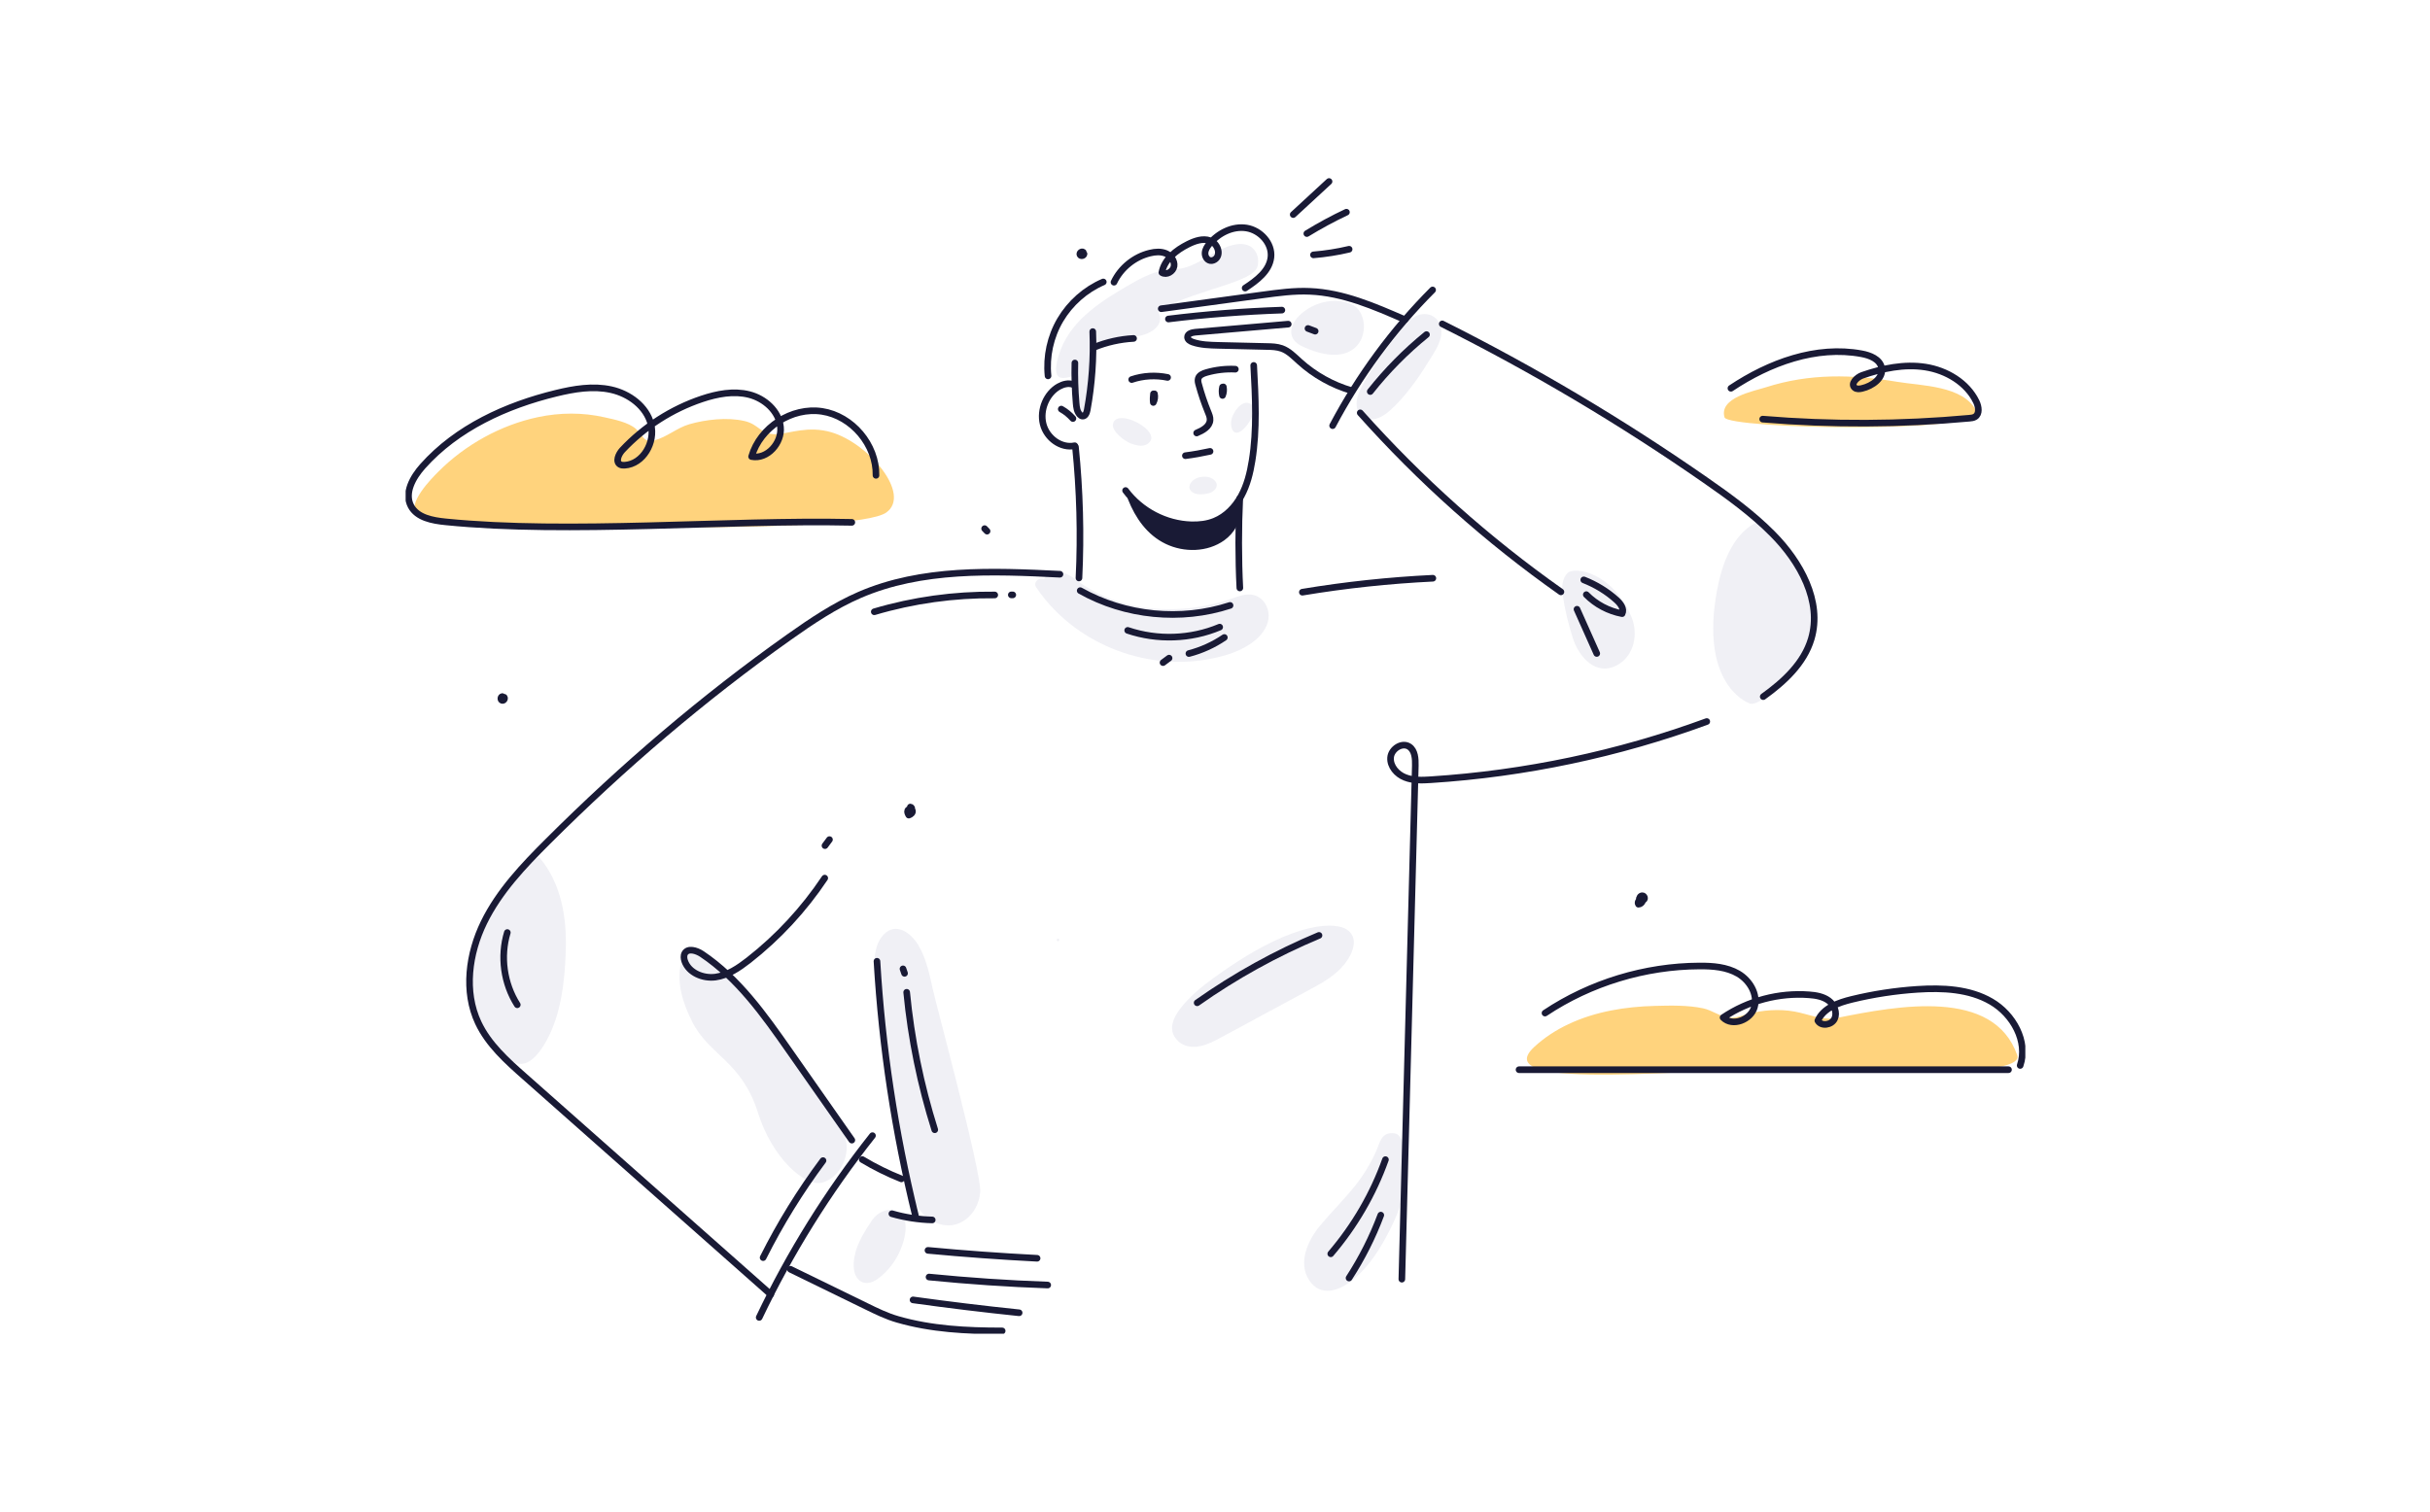 <svg width="2570" height="1600" viewBox="0 0 2570 1600" fill="none" xmlns="http://www.w3.org/2000/svg">
<rect width="2570" height="1600" fill="white"/>
<g clip-path="url(#clip0_2139_4636)">
<path d="M1123.78 399.889C1128.87 399.975 1132.93 398.335 1137.77 397.127C1139.23 396.781 1134.83 442.792 1146.4 439.943C1151.06 438.821 1155.81 378.049 1157.1 367.431C1169.7 356.036 1195.94 359.144 1211.05 353.706C1218.73 350.943 1227.45 345.419 1226.93 336.009C1226.76 332.815 1223.48 329.103 1226.24 327.636C1270.87 304.846 1325.77 298.631 1330.08 281.539C1331.9 274.115 1329.57 265.396 1323.01 261.08C1315.41 256.073 1305.22 258.318 1297.37 261.253C1282 266.95 1269.23 278.69 1253.35 283.093C1243.76 285.769 1233.58 285.078 1223.91 287.668C1214.5 290.258 1205.7 294.833 1197.24 299.667C1167.63 316.759 1134.23 336.7 1121.62 370.452C1119.29 376.495 1111.18 399.544 1123.78 399.889Z" fill="#F0F0F5"/>
<path d="M1207.77 450.043C1196.29 442.101 1178.59 438.044 1177.04 449.007C1176 456.69 1189.47 466.531 1195.51 468.948C1200.52 470.934 1207.86 473.092 1212.86 470.07C1222.01 464.718 1216.75 456.172 1207.77 450.043Z" fill="#F0F0F5"/>
<path d="M1320.76 426.476C1312.3 423.887 1303.84 436.576 1302.29 444.345C1301.08 450.302 1302.98 461.092 1311.27 456.776C1319.73 452.374 1333.36 430.275 1320.76 426.476Z" fill="#F0F0F5"/>
<path d="M1275.62 504.341C1271.04 503.909 1266.04 505.031 1262.32 507.794C1258.78 510.383 1256.11 515.304 1259.39 519.188C1263.7 524.368 1273.8 523.246 1279.41 521.519C1283.73 520.224 1288.65 515.39 1286.23 510.556C1284.16 506.671 1280.11 504.772 1275.62 504.341Z" fill="#F0F0F5"/>
<path d="M1277.77 697.447C1295.73 694.253 1314.81 688.469 1328.79 676.211C1335.95 669.91 1342 660.846 1341.74 650.918C1341.56 642.027 1336.47 633.222 1327.93 630.114C1317.83 626.489 1307.38 631.927 1297.89 634.948C1288.74 637.797 1279.5 640.042 1270.09 641.682C1251.45 644.876 1232.2 645.394 1213.47 643.149C1192.84 640.646 1172.47 634.344 1154.42 624.158C1150.11 621.741 1145.97 619.065 1141.91 616.216C1137.25 612.936 1132.93 609.224 1127.58 607.066C1119.03 603.613 1109.37 605.339 1104.1 612.418C1098.92 610.432 1092.19 615.785 1095.99 621.482C1135.09 679.578 1209.06 709.791 1277.77 697.447Z" fill="#F0F0F5"/>
<path d="M1429.52 321.938C1391.63 305.192 1342.51 350.425 1377.73 366.654C1447.05 398.68 1454.21 332.815 1429.52 321.938Z" fill="#F0F0F5"/>
<path d="M1917.83 642.2C1914.03 611.037 1865.87 548.193 1856.37 553.286C1831.77 566.494 1820.89 597.571 1815.89 624.849C1798.28 720.496 1844.46 742.163 1850.85 744.321C1859.74 747.342 1882.7 724.812 1887.1 719.028C1904.71 695.807 1921.45 672.327 1917.83 642.2Z" fill="#F0F0F5"/>
<path d="M1658.01 606.117C1652.23 611.555 1651.54 620.964 1652.57 628.302C1654.73 643.926 1658.61 659.81 1663.36 674.83C1669.66 694.857 1687.96 716.179 1710.75 703.404C1728.7 693.39 1732.76 670.082 1725.51 652.818C1705.57 605.253 1665.43 599.124 1658.01 606.117Z" fill="#F0F0F5"/>
<path d="M1508.68 332.384C1502.89 331.78 1497.97 333.592 1493.83 336.614C1492.71 336.873 1491.67 337.477 1490.64 338.685C1476.39 355.691 1462.07 372.87 1450.24 391.775C1444.8 400.493 1438.85 409.903 1435.82 419.83C1433.06 428.808 1435.31 439.943 1445.41 442.965C1454.21 445.641 1463.27 440.202 1469.66 434.591C1477.86 427.426 1485.11 419.053 1491.76 410.421C1498.23 402.133 1504.1 393.415 1509.63 384.437C1514.81 375.977 1521.63 366.654 1523.78 356.9C1526.29 345.937 1520.85 333.679 1508.68 332.384Z" fill="#F0F0F5"/>
<path d="M496.674 1044.9C498.141 1075.8 528.353 1111.71 539.747 1121.12C556.234 1134.68 570.908 1113.96 578.159 1100.67C593.524 1072.52 597.236 1038.17 598.358 1006.57C599.566 971.439 593.956 934.837 570.563 907.214C567.11 903.157 493.049 965.137 496.674 1044.9Z" fill="#F0F0F5"/>
<path d="M865.342 1154.1C833.663 1112.32 736.382 962.03 720.413 1018.74C717.564 1028.76 718.427 1040.58 720.585 1050.34C723.002 1061.04 727.232 1071.32 732.152 1081.07C750.107 1116.72 784.461 1122.42 801.725 1177.41C816.572 1224.89 851.445 1256.14 869.658 1251.04C886.663 1246.29 897.021 1226.87 895.295 1210.04C892.964 1188.2 878.031 1170.93 865.342 1154.1Z" fill="#F0F0F5"/>
<path d="M986.793 1047.58C983.082 1031.18 979.888 1014.26 971.083 999.667C963.228 986.719 947.518 975.065 934.398 988.877C921.018 1003.12 924.903 1028.76 926.37 1046.37C928.269 1068.29 932.412 1089.88 936.642 1111.46C945.101 1154.79 952.093 1198.47 958.999 1242.06C962.192 1262.26 969.012 1284.28 989.21 1293.34C1013.29 1304.13 1034.96 1284.71 1036.69 1260.97C1038.24 1241.03 990.764 1065.36 986.793 1047.58Z" fill="#F0F0F5"/>
<path d="M1417.61 1024.87C1427.62 1014.69 1440.23 993.797 1424.26 983.265C1413.81 976.359 1373.24 971.87 1293.4 1027.64C1280.02 1036.96 1266.38 1046.8 1255.25 1058.8C1245.66 1069.07 1232.72 1085.73 1243.94 1099.2C1254.99 1112.49 1272.77 1107.4 1285.8 1100.49C1302.2 1091.86 1318.34 1082.97 1334.66 1074.16C1350.8 1065.45 1366.86 1056.81 1383 1048.09C1395.17 1041.62 1407.68 1034.89 1417.61 1024.87Z" fill="#F0F0F5"/>
<path d="M1475.27 1199.07C1460.77 1196.83 1459.56 1208.66 1455.51 1217.72C1449.55 1231.01 1441.87 1243.62 1432.72 1255.01C1420.98 1269.6 1407.68 1282.72 1395.77 1297.05C1383.26 1312.25 1372.29 1335.98 1384.72 1354.54C1396.64 1372.33 1415.97 1365.77 1430.13 1354.46C1448.43 1339.87 1460.86 1319.41 1471.13 1298.69C1479.07 1282.81 1485.03 1265.8 1487.18 1248.11C1488.82 1235.07 1486.93 1200.89 1475.27 1199.07Z" fill="#F0F0F5"/>
<path d="M930.686 1283.07C926.456 1285.57 923.003 1289.2 920.673 1293.43C920.5 1293.69 920.328 1293.86 920.155 1294.12C911.955 1306.63 904.013 1320.01 902.977 1335.29C902.546 1341.77 903.323 1349.45 908.416 1354.11C914.199 1359.46 922.227 1357.31 928.01 1353.16C939.059 1345.14 947.432 1334.17 952.611 1321.57C956.84 1311.21 961.674 1293.86 952.956 1284.54C947 1278.32 937.591 1279.01 930.686 1283.07Z" fill="#F0F0F5"/>
<path d="M1118.95 993.106C1117.31 993.106 1117.31 995.696 1118.95 995.696C1120.67 995.696 1120.67 993.106 1118.95 993.106Z" fill="#F0F0F5"/>
<path d="M879.499 457.381C854.812 450.044 835.217 458.59 821.579 459.28C804.229 460.144 803.452 449.094 787.31 445.382C769.183 441.239 746.568 443.742 728.958 448.835C715.924 452.633 705.221 462.474 691.928 465.927C680.62 468.862 679.411 459.712 672.592 453.756C664.392 446.591 649.459 443.742 639.1 441.411C616.14 436.232 592.229 436.404 569.182 441.239C529.734 449.526 491.927 470.502 463.528 499.076C456.967 505.636 429.173 533.519 441.257 544.655C450.839 553.546 471.642 553.632 483.813 554.064C548.206 556.222 903.841 566.322 937.419 542.151C964.005 522.987 919.119 469.208 879.499 457.381Z" fill="#FFD37D"/>
<path d="M2090.04 434.678C2076.66 407.831 2031.77 408.176 2006.65 403.947C1959.35 396.005 1913.77 394.883 1867.59 409.73C1854.99 413.787 1817.7 420.607 1823.91 441.584C1827.45 453.842 2102.38 459.453 2090.04 434.678Z" fill="#FFD37D"/>
<path d="M2133.45 1116.29C2108.51 1045.16 2007.77 1063.81 1943.03 1076.84C1927.5 1079.95 1912.82 1072.78 1897.8 1070.11C1881.4 1067.17 1864.14 1068.55 1848.17 1072.78C1841.18 1074.68 1834.88 1077.62 1827.54 1076.41C1818.22 1074.86 1810.54 1068.73 1801.3 1066.74C1785.16 1063.29 1767.03 1063.72 1750.54 1064.15C1719.21 1064.93 1687.36 1070.02 1658.79 1083.49C1645.58 1089.7 1633.24 1097.73 1622.53 1107.66C1569.79 1156.69 1803.89 1128.89 1884.94 1130.88C1930.86 1131.92 2143.12 1143.91 2133.45 1116.29Z" fill="#FFD37D"/>
<path d="M1135.09 406.795C1130.08 404.896 1124.47 406.364 1119.81 408.953C1106.95 416.205 1099.44 433.469 1103.24 448.576C1107.04 463.683 1122.4 474.559 1136.64 471.538" stroke="#191A35" stroke-width="7" stroke-miterlimit="10" stroke-linecap="round" stroke-linejoin="round"/>
<path d="M1122.4 432.779C1127.06 435.369 1131.2 438.821 1134.74 442.792" stroke="#191A35" stroke-width="7" stroke-miterlimit="10" stroke-linecap="round" stroke-linejoin="round"/>
<path d="M1136.82 384.006C1136.47 398.163 1136.9 412.406 1138.11 426.477C1138.46 430.707 1138.97 435.196 1141.82 438.39C1142.6 439.253 1143.55 440.03 1144.67 440.202C1147.69 440.634 1149.33 436.836 1149.85 433.815C1154.86 406.45 1156.84 378.567 1155.72 350.771" stroke="#191A35" stroke-width="7" stroke-miterlimit="10" stroke-linecap="round" stroke-linejoin="round"/>
<path d="M1157.01 367.432C1170.31 361.993 1184.55 358.799 1198.88 358.022" stroke="#191A35" stroke-width="7" stroke-miterlimit="10" stroke-linecap="round" stroke-linejoin="round"/>
<path d="M1196.89 401.53C1209.06 397.386 1222.27 396.695 1234.87 399.285" stroke="#191A35" stroke-width="7" stroke-miterlimit="10" stroke-linecap="round" stroke-linejoin="round"/>
<path d="M1219.94 416.636C1219.51 419.658 1219.42 422.765 1219.77 425.787C1221.24 423.024 1221.67 419.744 1220.98 416.636" stroke="#191A35" stroke-width="7" stroke-miterlimit="10" stroke-linecap="round" stroke-linejoin="round"/>
<path d="M1306.52 390.566C1296.25 390.048 1285.89 391.257 1275.96 394.105C1272.34 395.141 1268.19 396.868 1267.24 400.58C1266.73 402.565 1267.16 404.723 1267.76 406.709C1270.44 416.636 1273.72 426.304 1277.6 435.8C1278.72 438.562 1280.02 441.497 1279.76 444.518C1279.24 451.424 1271.99 455.395 1265.6 458.071" stroke="#191A35" stroke-width="7" stroke-miterlimit="10" stroke-linecap="round" stroke-linejoin="round"/>
<path d="M1292.97 409.471C1292.28 412.406 1292.28 415.427 1292.97 418.362C1294.18 415.514 1294.43 412.32 1293.83 409.298" stroke="#191A35" stroke-width="7" stroke-miterlimit="10" stroke-linecap="round" stroke-linejoin="round"/>
<path d="M1253.69 482.069C1262.5 480.947 1271.13 479.393 1279.76 477.494" stroke="#191A35" stroke-width="7" stroke-miterlimit="10" stroke-linecap="round" stroke-linejoin="round"/>
<path d="M1108.42 397.645C1106.34 377.186 1110.92 356.123 1121.36 338.427C1131.81 320.73 1147.95 306.401 1166.85 298.286" stroke="#191A35" stroke-width="7" stroke-miterlimit="10" stroke-linecap="round" stroke-linejoin="round"/>
<path d="M1178.16 298.545C1185.41 283.266 1199.83 271.612 1216.23 267.727C1221.84 266.346 1227.88 265.915 1233.15 268.159C1238.41 270.404 1242.56 276.015 1241.69 281.626C1240.83 287.323 1233.67 291.467 1228.83 288.359C1231.33 274.461 1243.85 264.706 1256.45 258.405C1263.7 254.779 1272.08 251.844 1279.67 254.52C1287.27 257.282 1291.76 268.245 1285.8 273.77C1284.25 275.151 1282.09 276.015 1280.02 275.669C1276.48 275.065 1274.24 271.094 1274.49 267.469C1274.75 263.843 1276.83 260.649 1279.16 257.887C1288.65 246.492 1303.67 238.895 1318.34 241.226C1333.02 243.557 1345.79 257.455 1344.15 272.216C1342.51 286.805 1329.13 296.732 1316.88 304.76" stroke="#191A35" stroke-width="7" stroke-miterlimit="10" stroke-linecap="round" stroke-linejoin="round"/>
<path d="M1325.94 386.595C1327.75 420.261 1329.57 454.187 1324.21 487.421C1322.14 500.37 1318.95 513.319 1312.65 524.8C1306.35 536.281 1296.76 546.381 1284.59 551.301C1276.82 554.495 1268.28 555.445 1259.91 555.186C1232.89 554.409 1206.56 540.597 1190.42 518.93" stroke="#191A35" stroke-width="7" stroke-miterlimit="10" stroke-linecap="round" stroke-linejoin="round"/>
<path d="M1137.42 472.833C1142.08 518.844 1143.38 565.286 1141.13 611.469" stroke="#191A35" stroke-width="7" stroke-miterlimit="10" stroke-linecap="round" stroke-linejoin="round"/>
<path d="M1311.18 527.39C1309.71 557.776 1309.71 591.615 1311.27 622.001" stroke="#191A35" stroke-width="7" stroke-miterlimit="10" stroke-linecap="round" stroke-linejoin="round"/>
<path d="M1196.29 527.044C1203.8 546.122 1215.8 563.3 1234.27 572.192C1252.74 581.083 1276.13 580.652 1292.79 568.739C1302.38 561.833 1309.71 550.093 1307.38 538.526C1293.48 553.287 1272.08 559.934 1251.88 557.776C1231.68 555.618 1212.86 545.431 1198.27 531.361" fill="#191A35"/>
<path d="M1196.29 527.044C1203.8 546.122 1215.8 563.3 1234.27 572.192C1252.74 581.083 1276.13 580.652 1292.79 568.739C1302.38 561.833 1309.71 550.093 1307.38 538.526C1293.48 553.287 1272.08 559.934 1251.88 557.776C1231.68 555.618 1212.86 545.431 1198.27 531.361" stroke="#191A35" stroke-width="7" stroke-miterlimit="10" stroke-linecap="round" stroke-linejoin="round"/>
<path d="M1142.43 624.849C1190.07 651.696 1249.03 657.48 1300.91 640.474" stroke="#191A35" stroke-width="7" stroke-miterlimit="10" stroke-linecap="round" stroke-linejoin="round"/>
<path d="M1192.66 666.889C1224.08 677.507 1259.39 676.298 1289.95 663.436" stroke="#191A35" stroke-width="7" stroke-miterlimit="10" stroke-linecap="round" stroke-linejoin="round"/>
<path d="M1294.87 674.399C1283.47 682.168 1270.7 687.952 1257.4 691.405" stroke="#191A35" stroke-width="7" stroke-miterlimit="10" stroke-linecap="round" stroke-linejoin="round"/>
<path d="M1121.02 607.498C1049.37 603.959 974.795 600.937 909.02 629.424C882.52 640.905 858.351 657.134 834.699 673.881C743.633 738.365 658.522 811.222 579.54 890.036C553.558 915.933 527.835 943.039 511.78 975.928C495.725 1008.82 490.286 1048.87 505.824 1082.02C516.614 1104.9 536.036 1122.33 555.026 1139.08C641.776 1215.82 728.441 1292.65 815.191 1369.39" stroke="#191A35" stroke-width="7" stroke-miterlimit="10" stroke-linecap="round" stroke-linejoin="round"/>
<path d="M922.745 1201.41C875.787 1260.71 835.476 1325.37 802.934 1393.74" stroke="#191A35" stroke-width="7" stroke-miterlimit="10" stroke-linecap="round" stroke-linejoin="round"/>
<path d="M900.906 1206.15C878.808 1174.65 856.797 1143.14 834.699 1111.63C808.199 1073.73 780.75 1034.97 742.338 1009.25C736.641 1005.45 727.491 1002.69 724.211 1008.64C722.916 1011.06 723.261 1014.08 724.125 1016.67C728.441 1029.19 743.546 1035.41 756.667 1033.68C769.787 1031.87 781.268 1024.01 791.712 1015.9C822.96 991.466 850.237 961.943 872.248 928.968" stroke="#191A35" stroke-width="7" stroke-miterlimit="10" stroke-linecap="round" stroke-linejoin="round"/>
<path d="M927.492 1016.93C932.844 1107.57 946.482 1197.69 968.148 1285.83" stroke="#191A35" stroke-width="7" stroke-miterlimit="10" stroke-linecap="round" stroke-linejoin="round"/>
<path d="M958.912 1049.74C963.66 1099.03 973.673 1147.89 988.606 1195.19" stroke="#191A35" stroke-width="7" stroke-miterlimit="10" stroke-linecap="round" stroke-linejoin="round"/>
<path d="M1805.1 763.312C1711.53 797.669 1612.86 818.473 1513.43 824.861C1504.19 825.466 1494.61 825.897 1485.98 822.444C1477.34 819.078 1470.01 810.704 1470.7 801.468C1471.39 792.231 1482.95 784.807 1490.55 789.987C1496.59 794.13 1497.02 802.762 1496.85 810.1C1492.1 991.121 1487.36 1172.23 1482.61 1353.25" stroke="#191A35" stroke-width="7" stroke-miterlimit="10" stroke-linecap="round" stroke-linejoin="round"/>
<path d="M1377.39 626.489C1423.05 618.893 1469.14 613.972 1515.41 611.728" stroke="#191A35" stroke-width="7" stroke-miterlimit="10" stroke-linecap="round" stroke-linejoin="round"/>
<path d="M1409.41 450.303C1437.29 397.559 1473.03 348.958 1515.15 306.746" stroke="#191A35" stroke-width="7" stroke-miterlimit="10" stroke-linecap="round" stroke-linejoin="round"/>
<path d="M1525.34 342.657C1621.84 390.998 1714.89 446.245 1803.54 507.881C1828.49 525.232 1853.26 543.187 1874.67 564.768C1903.93 594.204 1927.41 636.244 1915.59 675.953C1907.9 701.764 1886.75 721.273 1864.83 736.984" stroke="#191A35" stroke-width="7" stroke-miterlimit="10" stroke-linecap="round" stroke-linejoin="round"/>
<path d="M1438.59 436.75C1501.86 507.708 1573.16 571.415 1650.84 626.144" stroke="#191A35" stroke-width="7" stroke-miterlimit="10" stroke-linecap="round" stroke-linejoin="round"/>
<path d="M1667.85 644.531C1674.84 660.155 1681.75 675.78 1688.74 691.318" stroke="#191A35" stroke-width="7" stroke-miterlimit="10" stroke-linecap="round" stroke-linejoin="round"/>
<path d="M1677.69 629.079C1687.88 639.438 1701.34 646.516 1715.58 649.192C1718.09 644.272 1713.94 638.661 1709.89 634.949C1699.7 625.712 1687.79 618.461 1675.01 613.454" stroke="#191A35" stroke-width="7" stroke-miterlimit="10" stroke-linecap="round" stroke-linejoin="round"/>
<path d="M1266.12 1060.87C1306.35 1032.47 1349.59 1008.56 1395 989.567" stroke="#191A35" stroke-width="7" stroke-miterlimit="10" stroke-linecap="round" stroke-linejoin="round"/>
<path d="M1465.26 1226.79C1452.31 1263.13 1432.54 1297.05 1407.43 1326.4" stroke="#191A35" stroke-width="7" stroke-miterlimit="10" stroke-linecap="round" stroke-linejoin="round"/>
<path d="M1460.34 1285.49C1451.62 1308.79 1440.31 1331.15 1426.76 1352.04" stroke="#191A35" stroke-width="7" stroke-miterlimit="10" stroke-linecap="round" stroke-linejoin="round"/>
<path d="M924.644 647.207C965.904 634.949 1009.06 628.993 1052.05 629.424" stroke="#191A35" stroke-width="7" stroke-miterlimit="10" stroke-linecap="round" stroke-linejoin="round"/>
<path d="M1069.57 629.338C1070.09 629.338 1070.61 629.338 1071.13 629.338" stroke="#191A35" stroke-width="7" stroke-miterlimit="10" stroke-linecap="round" stroke-linejoin="round"/>
<path d="M877.254 888.223C875.701 890.381 874.061 892.453 872.507 894.611" stroke="#191A35" stroke-width="7" stroke-miterlimit="10" stroke-linecap="round" stroke-linejoin="round"/>
<path d="M536.553 986.546C528.871 1011.93 532.842 1040.58 547.084 1062.94" stroke="#191A35" stroke-width="7" stroke-miterlimit="10" stroke-linecap="round" stroke-linejoin="round"/>
<path d="M955.028 1024.96C955.546 1026.51 956.15 1028.15 956.668 1029.71" stroke="#191A35" stroke-width="7" stroke-miterlimit="10" stroke-linecap="round" stroke-linejoin="round"/>
<path d="M1236.43 696.239C1234.27 697.793 1232.2 699.433 1230.04 700.987" stroke="#191A35" stroke-width="7" stroke-miterlimit="10" stroke-linecap="round" stroke-linejoin="round"/>
<path d="M1367.72 226.983C1380.32 215.329 1392.92 203.675 1405.61 192.021" stroke="#191A35" stroke-width="7" stroke-miterlimit="10" stroke-linecap="round" stroke-linejoin="round"/>
<path d="M1382.13 247.096C1395.69 238.809 1409.67 231.212 1424 224.479" stroke="#191A35" stroke-width="7" stroke-miterlimit="10" stroke-linecap="round" stroke-linejoin="round"/>
<path d="M1389.13 269.627C1401.81 268.591 1414.5 266.605 1426.85 263.67" stroke="#191A35" stroke-width="7" stroke-miterlimit="10" stroke-linecap="round" stroke-linejoin="round"/>
<path d="M1228.14 326.6C1263.88 321.766 1299.61 316.846 1335.26 312.011C1351.92 309.767 1368.67 307.436 1385.41 308.213C1420.55 309.681 1453.61 324.097 1485.8 338.168" stroke="#191A35" stroke-width="7" stroke-miterlimit="10" stroke-linecap="round" stroke-linejoin="round"/>
<path d="M1235.74 337.477C1275.53 332.557 1315.58 329.449 1355.72 328.068" stroke="#191A35" stroke-width="7" stroke-miterlimit="10" stroke-linecap="round" stroke-linejoin="round"/>
<path d="M1362.45 342.916C1329.65 345.764 1296.76 348.613 1263.96 351.462C1260.42 351.807 1255.85 353.188 1255.94 356.727C1256.02 359.403 1258.87 361.044 1261.37 361.907C1270.09 364.928 1279.5 365.101 1288.65 365.36C1305.66 365.791 1322.66 366.137 1339.67 366.568C1345.02 366.655 1350.54 366.827 1355.63 368.64C1363.06 371.316 1368.67 377.272 1374.54 382.538C1390.16 396.695 1408.98 407.227 1429.18 413.183" stroke="#191A35" stroke-width="7" stroke-miterlimit="10" stroke-linecap="round" stroke-linejoin="round"/>
<path d="M1383.34 347.491C1385.85 348.44 1388.44 349.39 1390.94 350.339" stroke="#191A35" stroke-width="7" stroke-miterlimit="10" stroke-linecap="round" stroke-linejoin="round"/>
<path d="M943.288 1284.02C957.099 1287.99 971.515 1290.23 985.93 1290.58" stroke="#191A35" stroke-width="7" stroke-miterlimit="10" stroke-linecap="round" stroke-linejoin="round"/>
<path d="M911.955 1226.7C925.161 1234.64 938.973 1241.46 953.301 1247.16" stroke="#191A35" stroke-width="7" stroke-miterlimit="10" stroke-linecap="round" stroke-linejoin="round"/>
<path d="M835.994 1342.8C862.753 1355.84 889.425 1368.87 916.184 1381.91C926.974 1387.18 937.85 1392.53 949.417 1395.81C984.981 1406.08 1021.75 1407.98 1059.91 1407.98" stroke="#191A35" stroke-width="7" stroke-miterlimit="10" stroke-linecap="round" stroke-linejoin="round"/>
<path d="M965.645 1375.18C1002.93 1380.36 1040.4 1384.93 1077.86 1388.81" stroke="#191A35" stroke-width="7" stroke-miterlimit="10" stroke-linecap="round" stroke-linejoin="round"/>
<path d="M982.564 1351C1024.34 1355.15 1066.21 1358 1108.07 1359.46" stroke="#191A35" stroke-width="7" stroke-miterlimit="10" stroke-linecap="round" stroke-linejoin="round"/>
<path d="M981.441 1322.78C1019.85 1326.4 1058.35 1329.17 1096.85 1331.15" stroke="#191A35" stroke-width="7" stroke-miterlimit="10" stroke-linecap="round" stroke-linejoin="round"/>
<path d="M531.202 736.897C529.389 737.243 529.216 740.35 530.943 740.955C532.669 741.559 534.395 739.056 533.273 737.674" stroke="#191A35" stroke-width="7" stroke-miterlimit="10" stroke-linecap="round" stroke-linejoin="round"/>
<path d="M1041.35 559.243C1042.21 560.106 1043.07 561.056 1043.94 561.919" stroke="#191A35" stroke-width="7" stroke-miterlimit="10" stroke-linecap="round" stroke-linejoin="round"/>
<path d="M1737.34 951.844C1734.75 950.29 1731.12 954.088 1732.85 956.591C1736.47 956.591 1738.98 951.498 1736.65 948.736C1734.75 949.426 1736.73 952.879 1738.46 951.844C1740.19 950.808 1739.06 947.614 1736.99 947.614C1735.01 947.527 1733.45 949.858 1733.8 951.844" stroke="#191A35" stroke-width="7" stroke-miterlimit="10" stroke-linecap="round" stroke-linejoin="round"/>
<path d="M1145.62 266.778C1144.07 265.569 1141.39 267.641 1142.17 269.454C1142.94 271.267 1146.31 270.662 1146.48 268.677" stroke="#191A35" stroke-width="7" stroke-miterlimit="10" stroke-linecap="round" stroke-linejoin="round"/>
<path d="M963.746 857.492C963.746 855.766 960.725 855.766 960.034 857.406C959.344 859.046 960.293 860.773 961.156 862.326C963.314 861.722 965.645 859.737 964.955 857.579C964.264 855.42 959.862 856.802 961.243 858.614C963.919 860.168 965.904 854.039 962.797 853.78" stroke="#191A35" stroke-width="7" stroke-miterlimit="10" stroke-linecap="round" stroke-linejoin="round"/>
<path d="M1449.2 414.219C1466.73 392.034 1486.75 371.748 1508.68 353.965" stroke="#191A35" stroke-width="7" stroke-miterlimit="10" stroke-linecap="round" stroke-linejoin="round"/>
<path d="M807.077 1330.46C825.118 1294.46 846.352 1260.11 870.435 1227.82" stroke="#191A35" stroke-width="7" stroke-miterlimit="10" stroke-linecap="round" stroke-linejoin="round"/>
<path d="M926.456 502.873C927.06 470.675 901.251 440.03 869.399 435.195C837.548 430.361 803.797 452.029 794.906 483.019C811.566 486.299 827.189 468.516 825.463 451.683C823.737 434.85 808.717 421.556 792.317 417.413C775.916 413.269 758.48 416.636 742.424 421.988C710.486 432.692 681.224 451.511 658.177 476.113C654.12 480.515 650.667 488.544 655.846 491.392C657.227 492.169 658.954 492.256 660.594 492.169C680.188 490.961 693.309 467.826 688.475 448.835C683.641 429.843 665.428 416.463 646.265 412.233C627.102 408.003 607.162 411.37 588.086 416.032C535.259 428.894 483.295 452.633 447.127 493.205C436.682 504.859 427.36 521.519 434.611 535.331C441.171 547.762 457.399 550.697 471.383 552.078C602.415 565.199 769.269 549.661 900.906 552.596" stroke="#191A35" stroke-width="7" stroke-miterlimit="10" stroke-linecap="round" stroke-linejoin="round"/>
<path d="M1830.65 410.766C1871.3 383.66 1920.76 365.359 1968.84 374.251C1977.82 375.891 1988.09 379.948 1989.99 388.926C1992.32 399.889 1980.15 408.435 1969.19 410.938C1966.6 411.543 1963.58 411.888 1961.59 410.162C1956.76 406.104 1963.75 399.112 1969.62 397.04C1991.03 389.616 2013.9 384.869 2036.26 388.322C2058.62 391.775 2080.37 404.723 2090.21 425.096C2092.71 430.361 2093.83 437.785 2088.91 440.893C2087.1 442.015 2084.94 442.274 2082.78 442.447C2010.1 449.094 1936.91 449.439 1864.23 443.396" stroke="#191A35" stroke-width="7" stroke-miterlimit="10" stroke-linecap="round" stroke-linejoin="round"/>
<path d="M1634.01 1071.75C1682.09 1039.72 1739.67 1022.2 1797.41 1021.94C1811.48 1021.85 1826.16 1022.97 1838.33 1030.05C1850.5 1037.13 1859.31 1051.81 1855.51 1065.36C1851.71 1078.91 1832.29 1086.51 1822.36 1076.49C1848.86 1058.63 1881.4 1049.99 1913.25 1052.41C1920.51 1052.93 1928.1 1054.22 1933.97 1058.54C1939.84 1062.86 1943.38 1071.14 1940.27 1077.79C1937.17 1084.44 1926.2 1086.16 1922.58 1079.77C1928.53 1066.31 1944.33 1060.7 1958.57 1057.24C1981.27 1051.72 2004.49 1048.18 2027.8 1046.63C2054.56 1044.9 2082.79 1046.11 2105.92 1059.58C2129.14 1073.04 2145.19 1101.79 2136.56 1127.17" stroke="#191A35" stroke-width="7" stroke-miterlimit="10" stroke-linecap="round" stroke-linejoin="round"/>
<path d="M1606.56 1131.66C1779.11 1131.66 1951.67 1131.66 2124.22 1131.66" stroke="#191A35" stroke-width="7" stroke-miterlimit="10" stroke-linecap="round" stroke-linejoin="round"/>
</g>
<defs>
<clipPath id="clip0_2139_4636">
<rect width="1713" height="1222" fill="white" transform="translate(429 189)"/>
</clipPath>
</defs>
</svg>
